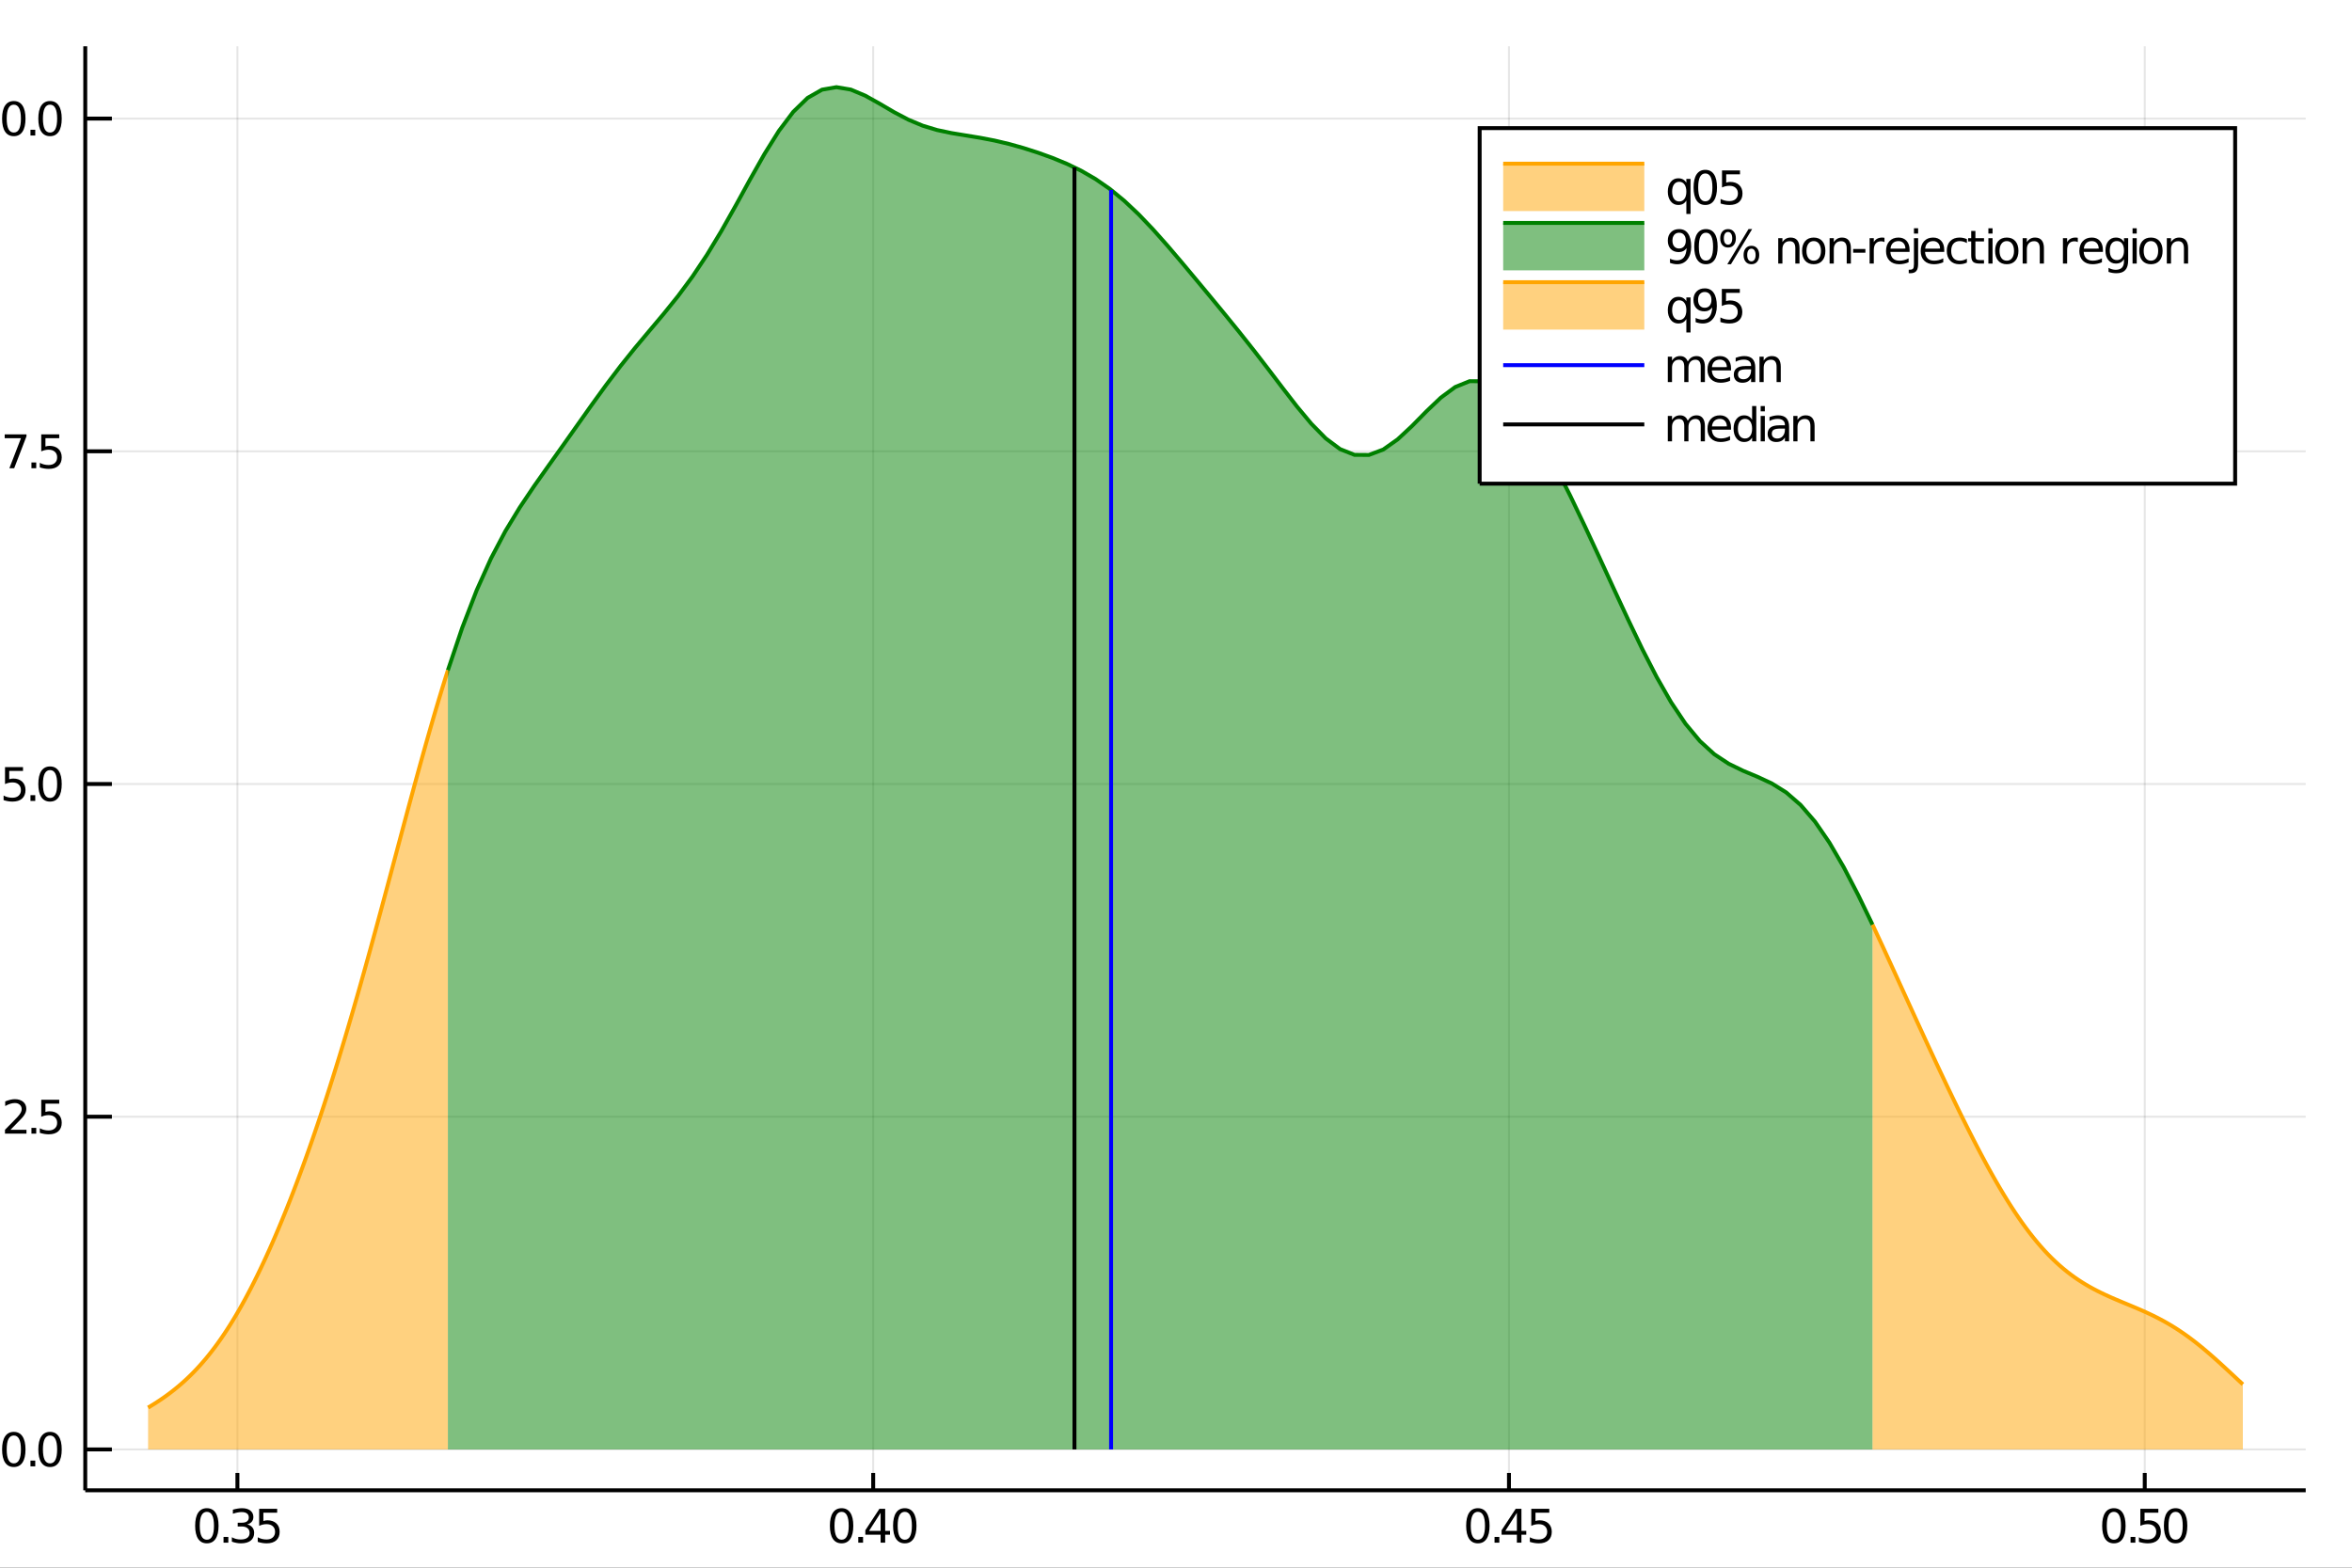 <?xml version="1.0" encoding="utf-8"?>
<svg xmlns="http://www.w3.org/2000/svg" xmlns:xlink="http://www.w3.org/1999/xlink" width="600" height="400" viewBox="0 0 2400 1600">
<rect x="0" y="0" width="2400" height="1600" fill="#333333" stroke="none"/>
<defs>
  <clipPath id="clip080">
    <rect x="0" y="0" width="2400" height="1600"/>
  </clipPath>
</defs>
<path clip-path="url(#clip080)" d="
M0 1600 L2400 1600 L2400 0 L0 0  Z
  " fill="#ffffff" fill-rule="evenodd" fill-opacity="1"/>
<defs>
  <clipPath id="clip081">
    <rect x="480" y="0" width="1681" height="1600"/>
  </clipPath>
</defs>
<path clip-path="url(#clip080)" d="
M86.992 1521.01 L2352.76 1521.01 L2352.76 47.244 L86.992 47.244  Z
  " fill="#ffffff" fill-rule="evenodd" fill-opacity="1"/>
<defs>
  <clipPath id="clip082">
    <rect x="86" y="47" width="2267" height="1475"/>
  </clipPath>
</defs>
<polyline clip-path="url(#clip082)" style="stroke:#000000; stroke-width:2; stroke-opacity:0.1; fill:none" points="
  242.256,1521.01 242.256,47.244 
  "/>
<polyline clip-path="url(#clip082)" style="stroke:#000000; stroke-width:2; stroke-opacity:0.1; fill:none" points="
  891.009,1521.01 891.009,47.244 
  "/>
<polyline clip-path="url(#clip082)" style="stroke:#000000; stroke-width:2; stroke-opacity:0.1; fill:none" points="
  1539.76,1521.01 1539.76,47.244 
  "/>
<polyline clip-path="url(#clip082)" style="stroke:#000000; stroke-width:2; stroke-opacity:0.1; fill:none" points="
  2188.52,1521.01 2188.52,47.244 
  "/>
<polyline clip-path="url(#clip082)" style="stroke:#000000; stroke-width:2; stroke-opacity:0.1; fill:none" points="
  86.992,1479.3 2352.76,1479.3 
  "/>
<polyline clip-path="url(#clip082)" style="stroke:#000000; stroke-width:2; stroke-opacity:0.1; fill:none" points="
  86.992,1139.73 2352.76,1139.73 
  "/>
<polyline clip-path="url(#clip082)" style="stroke:#000000; stroke-width:2; stroke-opacity:0.1; fill:none" points="
  86.992,800.163 2352.76,800.163 
  "/>
<polyline clip-path="url(#clip082)" style="stroke:#000000; stroke-width:2; stroke-opacity:0.1; fill:none" points="
  86.992,460.595 2352.76,460.595 
  "/>
<polyline clip-path="url(#clip082)" style="stroke:#000000; stroke-width:2; stroke-opacity:0.1; fill:none" points="
  86.992,121.028 2352.76,121.028 
  "/>
<polyline clip-path="url(#clip080)" style="stroke:#000000; stroke-width:4; stroke-opacity:1; fill:none" points="
  86.992,1521.01 2352.76,1521.01 
  "/>
<polyline clip-path="url(#clip080)" style="stroke:#000000; stroke-width:4; stroke-opacity:1; fill:none" points="
  86.992,1521.01 86.992,47.244 
  "/>
<polyline clip-path="url(#clip080)" style="stroke:#000000; stroke-width:4; stroke-opacity:1; fill:none" points="
  242.256,1521.01 242.256,1503.32 
  "/>
<polyline clip-path="url(#clip080)" style="stroke:#000000; stroke-width:4; stroke-opacity:1; fill:none" points="
  891.009,1521.01 891.009,1503.32 
  "/>
<polyline clip-path="url(#clip080)" style="stroke:#000000; stroke-width:4; stroke-opacity:1; fill:none" points="
  1539.76,1521.01 1539.76,1503.32 
  "/>
<polyline clip-path="url(#clip080)" style="stroke:#000000; stroke-width:4; stroke-opacity:1; fill:none" points="
  2188.52,1521.01 2188.52,1503.32 
  "/>
<polyline clip-path="url(#clip080)" style="stroke:#000000; stroke-width:4; stroke-opacity:1; fill:none" points="
  86.992,1479.3 114.181,1479.3 
  "/>
<polyline clip-path="url(#clip080)" style="stroke:#000000; stroke-width:4; stroke-opacity:1; fill:none" points="
  86.992,1139.73 114.181,1139.73 
  "/>
<polyline clip-path="url(#clip080)" style="stroke:#000000; stroke-width:4; stroke-opacity:1; fill:none" points="
  86.992,800.163 114.181,800.163 
  "/>
<polyline clip-path="url(#clip080)" style="stroke:#000000; stroke-width:4; stroke-opacity:1; fill:none" points="
  86.992,460.595 114.181,460.595 
  "/>
<polyline clip-path="url(#clip080)" style="stroke:#000000; stroke-width:4; stroke-opacity:1; fill:none" points="
  86.992,121.028 114.181,121.028 
  "/>
<path clip-path="url(#clip080)" d="M 0 0 M211.087 1543 Q207.476 1543 205.647 1546.56 Q203.842 1550.11 203.842 1557.23 Q203.842 1564.34 205.647 1567.91 Q207.476 1571.45 211.087 1571.45 Q214.721 1571.45 216.527 1567.91 Q218.355 1564.34 218.355 1557.23 Q218.355 1550.11 216.527 1546.56 Q214.721 1543 211.087 1543 M211.087 1539.29 Q216.897 1539.29 219.953 1543.9 Q223.031 1548.48 223.031 1557.23 Q223.031 1565.96 219.953 1570.57 Q216.897 1575.15 211.087 1575.15 Q205.277 1575.15 202.198 1570.57 Q199.143 1565.96 199.143 1557.23 Q199.143 1548.48 202.198 1543.9 Q205.277 1539.29 211.087 1539.29 Z" fill="#000000" fill-rule="evenodd" fill-opacity="1" /><path clip-path="url(#clip080)" d="M 0 0 M228.101 1568.6 L232.985 1568.6 L232.985 1574.48 L228.101 1574.48 L228.101 1568.6 Z" fill="#000000" fill-rule="evenodd" fill-opacity="1" /><path clip-path="url(#clip080)" d="M 0 0 M252.221 1555.85 Q255.577 1556.56 257.452 1558.83 Q259.351 1561.1 259.351 1564.43 Q259.351 1569.55 255.832 1572.35 Q252.314 1575.15 245.832 1575.15 Q243.656 1575.15 241.341 1574.71 Q239.05 1574.29 236.596 1573.44 L236.596 1568.92 Q238.54 1570.06 240.855 1570.64 Q243.17 1571.22 245.693 1571.22 Q250.091 1571.22 252.383 1569.48 Q254.698 1567.74 254.698 1564.43 Q254.698 1561.38 252.545 1559.67 Q250.415 1557.93 246.596 1557.93 L242.568 1557.93 L242.568 1554.09 L246.781 1554.09 Q250.23 1554.09 252.059 1552.72 Q253.888 1551.33 253.888 1548.74 Q253.888 1546.08 251.989 1544.67 Q250.114 1543.23 246.596 1543.23 Q244.675 1543.23 242.476 1543.65 Q240.277 1544.06 237.638 1544.94 L237.638 1540.78 Q240.3 1540.04 242.614 1539.67 Q244.952 1539.29 247.013 1539.29 Q252.337 1539.29 255.438 1541.73 Q258.54 1544.13 258.54 1548.25 Q258.54 1551.12 256.897 1553.11 Q255.253 1555.08 252.221 1555.85 Z" fill="#000000" fill-rule="evenodd" fill-opacity="1" /><path clip-path="url(#clip080)" d="M 0 0 M264.466 1539.92 L282.823 1539.92 L282.823 1543.86 L268.749 1543.86 L268.749 1552.33 Q269.767 1551.98 270.786 1551.82 Q271.804 1551.63 272.823 1551.63 Q278.61 1551.63 281.989 1554.8 Q285.369 1557.98 285.369 1563.39 Q285.369 1568.97 281.897 1572.07 Q278.424 1575.15 272.105 1575.15 Q269.929 1575.15 267.661 1574.78 Q265.415 1574.41 263.008 1573.67 L263.008 1568.97 Q265.091 1570.1 267.313 1570.66 Q269.536 1571.22 272.012 1571.22 Q276.017 1571.22 278.355 1569.11 Q280.693 1567 280.693 1563.39 Q280.693 1559.78 278.355 1557.67 Q276.017 1555.57 272.012 1555.57 Q270.137 1555.57 268.263 1555.98 Q266.411 1556.4 264.466 1557.28 L264.466 1539.92 Z" fill="#000000" fill-rule="evenodd" fill-opacity="1" /><path clip-path="url(#clip080)" d="M 0 0 M858.776 1543 Q855.164 1543 853.336 1546.56 Q851.53 1550.11 851.53 1557.23 Q851.53 1564.34 853.336 1567.91 Q855.164 1571.45 858.776 1571.45 Q862.41 1571.45 864.215 1567.91 Q866.044 1564.34 866.044 1557.23 Q866.044 1550.11 864.215 1546.56 Q862.41 1543 858.776 1543 M858.776 1539.29 Q864.586 1539.29 867.641 1543.9 Q870.72 1548.48 870.72 1557.23 Q870.72 1565.96 867.641 1570.57 Q864.586 1575.15 858.776 1575.15 Q852.965 1575.15 849.887 1570.57 Q846.831 1565.96 846.831 1557.23 Q846.831 1548.48 849.887 1543.9 Q852.965 1539.29 858.776 1539.29 Z" fill="#000000" fill-rule="evenodd" fill-opacity="1" /><path clip-path="url(#clip080)" d="M 0 0 M875.789 1568.6 L880.674 1568.6 L880.674 1574.48 L875.789 1574.48 L875.789 1568.6 Z" fill="#000000" fill-rule="evenodd" fill-opacity="1" /><path clip-path="url(#clip080)" d="M 0 0 M898.59 1543.99 L886.785 1562.44 L898.59 1562.44 L898.59 1543.99 M897.363 1539.92 L903.243 1539.92 L903.243 1562.44 L908.173 1562.44 L908.173 1566.33 L903.243 1566.33 L903.243 1574.48 L898.59 1574.48 L898.59 1566.33 L882.988 1566.33 L882.988 1561.82 L897.363 1539.92 Z" fill="#000000" fill-rule="evenodd" fill-opacity="1" /><path clip-path="url(#clip080)" d="M 0 0 M923.243 1543 Q919.632 1543 917.803 1546.56 Q915.997 1550.11 915.997 1557.23 Q915.997 1564.34 917.803 1567.91 Q919.632 1571.45 923.243 1571.45 Q926.877 1571.45 928.683 1567.91 Q930.511 1564.34 930.511 1557.23 Q930.511 1550.11 928.683 1546.56 Q926.877 1543 923.243 1543 M923.243 1539.29 Q929.053 1539.29 932.109 1543.9 Q935.187 1548.48 935.187 1557.23 Q935.187 1565.96 932.109 1570.57 Q929.053 1575.15 923.243 1575.15 Q917.433 1575.15 914.354 1570.57 Q911.298 1565.96 911.298 1557.23 Q911.298 1548.48 914.354 1543.9 Q917.433 1539.29 923.243 1539.29 Z" fill="#000000" fill-rule="evenodd" fill-opacity="1" /><path clip-path="url(#clip080)" d="M 0 0 M1508.03 1543 Q1504.42 1543 1502.59 1546.56 Q1500.78 1550.11 1500.78 1557.23 Q1500.78 1564.34 1502.59 1567.91 Q1504.42 1571.45 1508.03 1571.45 Q1511.66 1571.45 1513.47 1567.91 Q1515.3 1564.34 1515.3 1557.23 Q1515.3 1550.11 1513.47 1546.56 Q1511.66 1543 1508.03 1543 M1508.03 1539.29 Q1513.84 1539.29 1516.89 1543.9 Q1519.97 1548.48 1519.97 1557.23 Q1519.97 1565.96 1516.89 1570.57 Q1513.84 1575.15 1508.03 1575.15 Q1502.22 1575.15 1499.14 1570.57 Q1496.08 1565.96 1496.08 1557.23 Q1496.08 1548.48 1499.14 1543.9 Q1502.22 1539.29 1508.03 1539.29 Z" fill="#000000" fill-rule="evenodd" fill-opacity="1" /><path clip-path="url(#clip080)" d="M 0 0 M1525.04 1568.6 L1529.92 1568.6 L1529.92 1574.48 L1525.04 1574.48 L1525.04 1568.6 Z" fill="#000000" fill-rule="evenodd" fill-opacity="1" /><path clip-path="url(#clip080)" d="M 0 0 M1547.84 1543.99 L1536.04 1562.44 L1547.84 1562.44 L1547.84 1543.99 M1546.61 1539.92 L1552.49 1539.92 L1552.49 1562.44 L1557.42 1562.44 L1557.42 1566.33 L1552.49 1566.33 L1552.49 1574.48 L1547.84 1574.48 L1547.84 1566.33 L1532.24 1566.33 L1532.24 1561.82 L1546.61 1539.92 Z" fill="#000000" fill-rule="evenodd" fill-opacity="1" /><path clip-path="url(#clip080)" d="M 0 0 M1562.54 1539.92 L1580.9 1539.92 L1580.9 1543.86 L1566.82 1543.86 L1566.82 1552.33 Q1567.84 1551.98 1568.86 1551.82 Q1569.88 1551.63 1570.9 1551.63 Q1576.68 1551.63 1580.06 1554.8 Q1583.44 1557.98 1583.44 1563.39 Q1583.44 1568.97 1579.97 1572.07 Q1576.5 1575.15 1570.18 1575.15 Q1568 1575.15 1565.73 1574.78 Q1563.49 1574.41 1561.08 1573.67 L1561.08 1568.97 Q1563.17 1570.1 1565.39 1570.66 Q1567.61 1571.22 1570.09 1571.22 Q1574.09 1571.22 1576.43 1569.11 Q1578.77 1567 1578.77 1563.39 Q1578.77 1559.78 1576.43 1557.67 Q1574.09 1555.57 1570.09 1555.57 Q1568.21 1555.57 1566.34 1555.98 Q1564.48 1556.4 1562.54 1557.28 L1562.54 1539.92 Z" fill="#000000" fill-rule="evenodd" fill-opacity="1" /><path clip-path="url(#clip080)" d="M 0 0 M2157.02 1543 Q2153.41 1543 2151.58 1546.56 Q2149.78 1550.11 2149.78 1557.23 Q2149.78 1564.34 2151.58 1567.91 Q2153.41 1571.45 2157.02 1571.45 Q2160.66 1571.45 2162.46 1567.91 Q2164.29 1564.34 2164.29 1557.23 Q2164.29 1550.11 2162.46 1546.56 Q2160.66 1543 2157.02 1543 M2157.02 1539.29 Q2162.83 1539.29 2165.89 1543.9 Q2168.97 1548.48 2168.97 1557.23 Q2168.97 1565.96 2165.89 1570.57 Q2162.83 1575.15 2157.02 1575.15 Q2151.21 1575.15 2148.13 1570.57 Q2145.08 1565.96 2145.08 1557.23 Q2145.08 1548.48 2148.13 1543.9 Q2151.21 1539.29 2157.02 1539.29 Z" fill="#000000" fill-rule="evenodd" fill-opacity="1" /><path clip-path="url(#clip080)" d="M 0 0 M2174.04 1568.6 L2178.92 1568.6 L2178.92 1574.48 L2174.04 1574.48 L2174.04 1568.6 Z" fill="#000000" fill-rule="evenodd" fill-opacity="1" /><path clip-path="url(#clip080)" d="M 0 0 M2184.04 1539.92 L2202.39 1539.92 L2202.39 1543.86 L2188.32 1543.86 L2188.32 1552.33 Q2189.34 1551.98 2190.36 1551.82 Q2191.37 1551.63 2192.39 1551.63 Q2198.18 1551.63 2201.56 1554.8 Q2204.94 1557.98 2204.94 1563.39 Q2204.94 1568.97 2201.47 1572.07 Q2198 1575.15 2191.68 1575.15 Q2189.5 1575.15 2187.23 1574.78 Q2184.99 1574.41 2182.58 1573.67 L2182.58 1568.97 Q2184.66 1570.1 2186.88 1570.66 Q2189.11 1571.22 2191.58 1571.22 Q2195.59 1571.22 2197.93 1569.11 Q2200.26 1567 2200.26 1563.39 Q2200.26 1559.78 2197.93 1557.67 Q2195.59 1555.57 2191.58 1555.57 Q2189.71 1555.57 2187.83 1555.98 Q2185.98 1556.4 2184.04 1557.28 L2184.04 1539.92 Z" fill="#000000" fill-rule="evenodd" fill-opacity="1" /><path clip-path="url(#clip080)" d="M 0 0 M2220.01 1543 Q2216.4 1543 2214.57 1546.56 Q2212.76 1550.11 2212.76 1557.23 Q2212.76 1564.34 2214.57 1567.91 Q2216.4 1571.45 2220.01 1571.45 Q2223.64 1571.45 2225.45 1567.91 Q2227.28 1564.34 2227.28 1557.23 Q2227.28 1550.11 2225.45 1546.56 Q2223.64 1543 2220.01 1543 M2220.01 1539.29 Q2225.82 1539.29 2228.87 1543.9 Q2231.95 1548.48 2231.95 1557.23 Q2231.95 1565.96 2228.87 1570.57 Q2225.82 1575.15 2220.01 1575.15 Q2214.2 1575.15 2211.12 1570.57 Q2208.06 1565.96 2208.06 1557.23 Q2208.06 1548.48 2211.12 1543.9 Q2214.2 1539.29 2220.01 1539.29 Z" fill="#000000" fill-rule="evenodd" fill-opacity="1" /><path clip-path="url(#clip080)" d="M 0 0 M14.08 1465.1 Q10.469 1465.1 8.641 1468.66 Q6.835 1472.2 6.835 1479.33 Q6.835 1486.44 8.641 1490 Q10.469 1493.55 14.08 1493.55 Q17.715 1493.55 19.52 1490 Q21.349 1486.44 21.349 1479.33 Q21.349 1472.2 19.52 1468.66 Q17.715 1465.1 14.08 1465.1 M14.08 1461.39 Q19.89 1461.39 22.946 1466 Q26.025 1470.58 26.025 1479.33 Q26.025 1488.06 22.946 1492.67 Q19.89 1497.25 14.08 1497.25 Q8.27 1497.25 5.192 1492.67 Q2.136 1488.06 2.136 1479.33 Q2.136 1470.58 5.192 1466 Q8.27 1461.39 14.08 1461.39 Z" fill="#000000" fill-rule="evenodd" fill-opacity="1" /><path clip-path="url(#clip080)" d="M 0 0 M31.094 1490.7 L35.978 1490.7 L35.978 1496.58 L31.094 1496.58 L31.094 1490.7 Z" fill="#000000" fill-rule="evenodd" fill-opacity="1" /><path clip-path="url(#clip080)" d="M 0 0 M51.048 1465.1 Q47.437 1465.1 45.608 1468.66 Q43.802 1472.2 43.802 1479.33 Q43.802 1486.44 45.608 1490 Q47.437 1493.55 51.048 1493.55 Q54.682 1493.55 56.487 1490 Q58.316 1486.44 58.316 1479.33 Q58.316 1472.2 56.487 1468.66 Q54.682 1465.1 51.048 1465.1 M51.048 1461.39 Q56.858 1461.39 59.913 1466 Q62.992 1470.58 62.992 1479.33 Q62.992 1488.06 59.913 1492.67 Q56.858 1497.25 51.048 1497.25 Q45.238 1497.25 42.159 1492.67 Q39.103 1488.06 39.103 1479.33 Q39.103 1470.58 42.159 1466 Q45.238 1461.39 51.048 1461.39 Z" fill="#000000" fill-rule="evenodd" fill-opacity="1" /><path clip-path="url(#clip080)" d="M 0 0 M10.701 1153.07 L27.02 1153.07 L27.02 1157.01 L5.076 1157.01 L5.076 1153.07 Q7.738 1150.32 12.321 1145.69 Q16.928 1141.04 18.108 1139.7 Q20.354 1137.17 21.233 1135.44 Q22.136 1133.68 22.136 1131.99 Q22.136 1129.23 20.191 1127.5 Q18.27 1125.76 15.168 1125.76 Q12.969 1125.76 10.516 1126.52 Q8.085 1127.29 5.307 1128.84 L5.307 1124.12 Q8.131 1122.98 10.585 1122.4 Q13.039 1121.83 15.076 1121.83 Q20.446 1121.83 23.64 1124.51 Q26.835 1127.2 26.835 1131.69 Q26.835 1133.82 26.025 1135.74 Q25.238 1137.64 23.131 1140.23 Q22.552 1140.9 19.451 1144.12 Q16.349 1147.31 10.701 1153.07 Z" fill="#000000" fill-rule="evenodd" fill-opacity="1" /><path clip-path="url(#clip080)" d="M 0 0 M32.09 1151.13 L36.974 1151.13 L36.974 1157.01 L32.09 1157.01 L32.09 1151.13 Z" fill="#000000" fill-rule="evenodd" fill-opacity="1" /><path clip-path="url(#clip080)" d="M 0 0 M42.09 1122.45 L60.446 1122.45 L60.446 1126.39 L46.372 1126.39 L46.372 1134.86 Q47.39 1134.51 48.409 1134.35 Q49.427 1134.16 50.446 1134.16 Q56.233 1134.16 59.612 1137.33 Q62.992 1140.51 62.992 1145.92 Q62.992 1151.5 59.52 1154.6 Q56.048 1157.68 49.728 1157.68 Q47.552 1157.68 45.284 1157.31 Q43.038 1156.94 40.631 1156.2 L40.631 1151.5 Q42.715 1152.64 44.937 1153.19 Q47.159 1153.75 49.636 1153.75 Q53.64 1153.75 55.978 1151.64 Q58.316 1149.53 58.316 1145.92 Q58.316 1142.31 55.978 1140.2 Q53.64 1138.1 49.636 1138.1 Q47.761 1138.1 45.886 1138.51 Q44.034 1138.93 42.09 1139.81 L42.09 1122.45 Z" fill="#000000" fill-rule="evenodd" fill-opacity="1" /><path clip-path="url(#clip080)" d="M 0 0 M5.122 782.883 L23.478 782.883 L23.478 786.818 L9.404 786.818 L9.404 795.29 Q10.423 794.943 11.441 794.781 Q12.46 794.596 13.479 794.596 Q19.265 794.596 22.645 797.767 Q26.025 800.938 26.025 806.355 Q26.025 811.933 22.552 815.035 Q19.08 818.114 12.761 818.114 Q10.585 818.114 8.316 817.744 Q6.071 817.373 3.664 816.632 L3.664 811.933 Q5.747 813.068 7.969 813.623 Q10.191 814.179 12.668 814.179 Q16.673 814.179 19.011 812.072 Q21.349 809.966 21.349 806.355 Q21.349 802.744 19.011 800.637 Q16.673 798.531 12.668 798.531 Q10.793 798.531 8.918 798.947 Q7.066 799.364 5.122 800.244 L5.122 782.883 Z" fill="#000000" fill-rule="evenodd" fill-opacity="1" /><path clip-path="url(#clip080)" d="M 0 0 M31.094 811.563 L35.978 811.563 L35.978 817.443 L31.094 817.443 L31.094 811.563 Z" fill="#000000" fill-rule="evenodd" fill-opacity="1" /><path clip-path="url(#clip080)" d="M 0 0 M51.048 785.961 Q47.437 785.961 45.608 789.526 Q43.802 793.068 43.802 800.197 Q43.802 807.304 45.608 810.869 Q47.437 814.41 51.048 814.41 Q54.682 814.41 56.487 810.869 Q58.316 807.304 58.316 800.197 Q58.316 793.068 56.487 789.526 Q54.682 785.961 51.048 785.961 M51.048 782.258 Q56.858 782.258 59.913 786.864 Q62.992 791.447 62.992 800.197 Q62.992 808.924 59.913 813.531 Q56.858 818.114 51.048 818.114 Q45.238 818.114 42.159 813.531 Q39.103 808.924 39.103 800.197 Q39.103 791.447 42.159 786.864 Q45.238 782.258 51.048 782.258 Z" fill="#000000" fill-rule="evenodd" fill-opacity="1" /><path clip-path="url(#clip080)" d="M 0 0 M4.798 443.315 L27.02 443.315 L27.02 445.306 L14.474 477.875 L9.59 477.875 L21.395 447.25 L4.798 447.25 L4.798 443.315 Z" fill="#000000" fill-rule="evenodd" fill-opacity="1" /><path clip-path="url(#clip080)" d="M 0 0 M32.09 471.996 L36.974 471.996 L36.974 477.875 L32.09 477.875 L32.09 471.996 Z" fill="#000000" fill-rule="evenodd" fill-opacity="1" /><path clip-path="url(#clip080)" d="M 0 0 M42.09 443.315 L60.446 443.315 L60.446 447.25 L46.372 447.25 L46.372 455.723 Q47.39 455.375 48.409 455.213 Q49.427 455.028 50.446 455.028 Q56.233 455.028 59.612 458.199 Q62.992 461.371 62.992 466.787 Q62.992 472.366 59.52 475.468 Q56.048 478.546 49.728 478.546 Q47.552 478.546 45.284 478.176 Q43.038 477.806 40.631 477.065 L40.631 472.366 Q42.715 473.5 44.937 474.056 Q47.159 474.611 49.636 474.611 Q53.64 474.611 55.978 472.505 Q58.316 470.398 58.316 466.787 Q58.316 463.176 55.978 461.07 Q53.64 458.963 49.636 458.963 Q47.761 458.963 45.886 459.38 Q44.034 459.797 42.09 460.676 L42.09 443.315 Z" fill="#000000" fill-rule="evenodd" fill-opacity="1" /><path clip-path="url(#clip080)" d="M 0 0 M-20.896 134.373 L-13.258 134.373 L-13.258 108.007 L-21.568 109.674 L-21.568 105.414 L-13.304 103.748 L-8.628 103.748 L-8.628 134.373 L-0.989 134.373 L-0.989 138.308 L-20.896 138.308 L-20.896 134.373 Z" fill="#000000" fill-rule="evenodd" fill-opacity="1" /><path clip-path="url(#clip080)" d="M 0 0 M14.08 106.826 Q10.469 106.826 8.641 110.391 Q6.835 113.933 6.835 121.062 Q6.835 128.169 8.641 131.734 Q10.469 135.275 14.08 135.275 Q17.715 135.275 19.52 131.734 Q21.349 128.169 21.349 121.062 Q21.349 113.933 19.52 110.391 Q17.715 106.826 14.08 106.826 M14.08 103.123 Q19.89 103.123 22.946 107.729 Q26.025 112.312 26.025 121.062 Q26.025 129.789 22.946 134.396 Q19.89 138.979 14.08 138.979 Q8.27 138.979 5.192 134.396 Q2.136 129.789 2.136 121.062 Q2.136 112.312 5.192 107.729 Q8.27 103.123 14.08 103.123 Z" fill="#000000" fill-rule="evenodd" fill-opacity="1" /><path clip-path="url(#clip080)" d="M 0 0 M31.094 132.428 L35.978 132.428 L35.978 138.308 L31.094 138.308 L31.094 132.428 Z" fill="#000000" fill-rule="evenodd" fill-opacity="1" /><path clip-path="url(#clip080)" d="M 0 0 M51.048 106.826 Q47.437 106.826 45.608 110.391 Q43.802 113.933 43.802 121.062 Q43.802 128.169 45.608 131.734 Q47.437 135.275 51.048 135.275 Q54.682 135.275 56.487 131.734 Q58.316 128.169 58.316 121.062 Q58.316 113.933 56.487 110.391 Q54.682 106.826 51.048 106.826 M51.048 103.123 Q56.858 103.123 59.913 107.729 Q62.992 112.312 62.992 121.062 Q62.992 129.789 59.913 134.396 Q56.858 138.979 51.048 138.979 Q45.238 138.979 42.159 134.396 Q39.103 129.789 39.103 121.062 Q39.103 112.312 42.159 107.729 Q45.238 103.123 51.048 103.123 Z" fill="#000000" fill-rule="evenodd" fill-opacity="1" /><path clip-path="url(#clip082)" d="
M151.118 1436.6 L154.208 1434.75 L157.298 1432.84 L160.388 1430.87 L163.478 1428.83 L166.568 1426.72 L169.658 1424.53 L172.748 1422.26 L175.838 1419.9 L178.928 1417.45 
  L182.018 1414.91 L185.108 1412.26 L188.199 1409.51 L191.289 1406.65 L194.379 1403.68 L197.469 1400.58 L200.559 1397.36 L203.649 1394 L206.739 1390.52 L209.829 1386.9 
  L212.919 1383.13 L216.009 1379.22 L219.099 1375.17 L222.189 1370.96 L225.28 1366.6 L228.37 1362.09 L231.46 1357.42 L234.55 1352.6 L237.64 1347.62 L240.73 1342.48 
  L243.82 1337.18 L246.91 1331.73 L250 1326.12 L253.09 1320.35 L256.18 1314.43 L259.27 1308.35 L262.361 1302.12 L265.451 1295.74 L268.541 1289.21 L271.631 1282.53 
  L274.721 1275.71 L277.811 1268.74 L280.901 1261.62 L283.991 1254.36 L287.081 1246.96 L290.171 1239.42 L293.261 1231.73 L296.351 1223.91 L299.442 1215.94 L302.532 1207.84 
  L305.622 1199.6 L308.712 1191.22 L311.802 1182.7 L314.892 1174.04 L317.982 1165.24 L321.072 1156.31 L324.162 1147.24 L327.252 1138.03 L330.342 1128.68 L333.432 1119.2 
  L336.523 1109.58 L339.613 1099.82 L342.703 1089.94 L345.793 1079.92 L348.883 1069.77 L351.973 1059.49 L355.063 1049.1 L358.153 1038.57 L361.243 1027.94 L364.333 1017.19 
  L367.423 1006.33 L370.513 995.367 L373.604 984.308 L376.694 973.159 L379.784 961.927 L382.874 950.618 L385.964 939.241 L389.054 927.805 L392.144 916.319 L395.234 904.792 
  L398.324 893.235 L401.414 881.658 L404.504 870.073 L407.594 858.491 L410.685 846.924 L413.775 835.385 L416.865 823.886 L419.955 812.441 L423.045 801.062 L426.135 789.763 
  L429.225 778.558 L432.315 767.459 L435.405 756.48 L438.495 745.635 L441.585 734.935 L444.675 724.394 L447.766 714.023 L450.856 703.834 L453.946 693.839 L457.036 684.046 
  L457.036 1479.3 L453.946 1479.3 L450.856 1479.3 L447.766 1479.3 L444.675 1479.3 L441.585 1479.3 L438.495 1479.3 L435.405 1479.3 L432.315 1479.3 L429.225 1479.3 
  L426.135 1479.3 L423.045 1479.3 L419.955 1479.3 L416.865 1479.3 L413.775 1479.3 L410.685 1479.3 L407.594 1479.3 L404.504 1479.3 L401.414 1479.3 L398.324 1479.3 
  L395.234 1479.3 L392.144 1479.3 L389.054 1479.3 L385.964 1479.3 L382.874 1479.3 L379.784 1479.3 L376.694 1479.3 L373.604 1479.3 L370.513 1479.3 L367.423 1479.3 
  L364.333 1479.3 L361.243 1479.3 L358.153 1479.3 L355.063 1479.3 L351.973 1479.3 L348.883 1479.3 L345.793 1479.3 L342.703 1479.3 L339.613 1479.3 L336.523 1479.3 
  L333.432 1479.3 L330.342 1479.3 L327.252 1479.3 L324.162 1479.3 L321.072 1479.3 L317.982 1479.3 L314.892 1479.3 L311.802 1479.3 L308.712 1479.3 L305.622 1479.3 
  L302.532 1479.3 L299.442 1479.3 L296.351 1479.3 L293.261 1479.3 L290.171 1479.3 L287.081 1479.3 L283.991 1479.3 L280.901 1479.3 L277.811 1479.3 L274.721 1479.3 
  L271.631 1479.3 L268.541 1479.3 L265.451 1479.3 L262.361 1479.3 L259.27 1479.3 L256.18 1479.3 L253.09 1479.3 L250 1479.3 L246.91 1479.3 L243.82 1479.3 
  L240.73 1479.3 L237.64 1479.3 L234.55 1479.3 L231.46 1479.3 L228.37 1479.3 L225.28 1479.3 L222.189 1479.3 L219.099 1479.3 L216.009 1479.3 L212.919 1479.3 
  L209.829 1479.3 L206.739 1479.3 L203.649 1479.3 L200.559 1479.3 L197.469 1479.3 L194.379 1479.3 L191.289 1479.3 L188.199 1479.3 L185.108 1479.3 L182.018 1479.3 
  L178.928 1479.3 L175.838 1479.3 L172.748 1479.3 L169.658 1479.3 L166.568 1479.3 L163.478 1479.3 L160.388 1479.3 L157.298 1479.3 L154.208 1479.3 L151.118 1479.3 
   Z
  " fill="#ffa500" fill-rule="evenodd" fill-opacity="0.5"/>
<polyline clip-path="url(#clip082)" style="stroke:#ffa500; stroke-width:4; stroke-opacity:1; fill:none" points="
  151.118,1436.6 154.208,1434.75 157.298,1432.84 160.388,1430.87 163.478,1428.83 166.568,1426.72 169.658,1424.53 172.748,1422.26 175.838,1419.9 178.928,1417.45 
  182.018,1414.91 185.108,1412.26 188.199,1409.51 191.289,1406.65 194.379,1403.68 197.469,1400.58 200.559,1397.36 203.649,1394 206.739,1390.52 209.829,1386.9 
  212.919,1383.13 216.009,1379.22 219.099,1375.17 222.189,1370.96 225.28,1366.6 228.37,1362.09 231.46,1357.42 234.55,1352.6 237.64,1347.62 240.73,1342.48 
  243.82,1337.18 246.91,1331.73 250,1326.12 253.09,1320.35 256.18,1314.43 259.27,1308.35 262.361,1302.12 265.451,1295.74 268.541,1289.21 271.631,1282.53 
  274.721,1275.71 277.811,1268.74 280.901,1261.62 283.991,1254.36 287.081,1246.96 290.171,1239.42 293.261,1231.73 296.351,1223.91 299.442,1215.94 302.532,1207.84 
  305.622,1199.6 308.712,1191.22 311.802,1182.7 314.892,1174.04 317.982,1165.24 321.072,1156.31 324.162,1147.24 327.252,1138.03 330.342,1128.68 333.432,1119.2 
  336.523,1109.58 339.613,1099.82 342.703,1089.94 345.793,1079.92 348.883,1069.77 351.973,1059.49 355.063,1049.1 358.153,1038.57 361.243,1027.94 364.333,1017.19 
  367.423,1006.33 370.513,995.367 373.604,984.308 376.694,973.159 379.784,961.927 382.874,950.618 385.964,939.241 389.054,927.805 392.144,916.319 395.234,904.792 
  398.324,893.235 401.414,881.658 404.504,870.073 407.594,858.491 410.685,846.924 413.775,835.385 416.865,823.886 419.955,812.441 423.045,801.062 426.135,789.763 
  429.225,778.558 432.315,767.459 435.405,756.48 438.495,745.635 441.585,734.935 444.675,724.394 447.766,714.023 450.856,703.834 453.946,693.839 457.036,684.046 
  
  "/>
<path clip-path="url(#clip082)" d="
M457.036 684.046 L471.72 640.538 L486.404 602.441 L501.088 569.785 L515.772 541.952 L530.457 517.804 L545.141 495.97 L559.825 475.182 L574.509 454.575 L589.193 433.824 
  L603.877 413.1 L618.561 392.848 L633.246 373.496 L647.93 355.192 L662.614 337.661 L677.298 320.238 L691.982 302.035 L706.666 282.199 L721.351 260.169 L736.035 235.876 
  L750.719 209.832 L765.403 183.096 L780.087 157.143 L794.771 133.631 L809.455 114.137 L824.14 99.882 L838.824 91.51 L853.508 88.954 L868.192 91.435 L882.876 97.604 
  L897.56 105.808 L912.244 114.421 L926.929 122.16 L941.613 128.301 L956.297 132.731 L970.981 135.833 L985.665 138.256 L1000.35 140.654 L1015.03 143.488 L1029.72 146.964 
  L1044.4 151.085 L1059.09 155.788 L1073.77 161.08 L1088.45 167.118 L1103.14 174.199 L1117.82 182.679 L1132.51 192.864 L1147.19 204.905 L1161.88 218.749 L1176.56 234.135 
  L1191.24 250.663 L1205.93 267.892 L1220.61 285.452 L1235.3 303.136 L1249.98 320.937 L1264.66 339.003 L1279.35 357.521 L1294.03 376.554 L1308.72 395.87 L1323.4 414.847 
  L1338.08 432.461 L1352.77 447.418 L1367.45 458.372 L1382.14 464.212 L1396.82 464.323 L1411.51 458.781 L1426.19 448.419 L1440.87 434.76 L1455.56 419.823 L1470.24 405.851 
  L1484.93 394.997 L1499.61 389.036 L1514.29 389.144 L1528.98 395.795 L1543.66 408.786 L1558.35 427.383 L1573.03 450.544 L1587.72 477.15 L1602.4 506.188 L1617.08 536.827 
  L1631.77 568.403 L1646.45 600.32 L1661.14 631.937 L1675.82 662.482 L1690.5 691.057 L1705.19 716.719 L1719.87 738.648 L1734.56 756.335 L1749.24 769.759 L1763.93 779.481 
  L1778.61 786.631 L1793.29 792.761 L1807.98 799.605 L1822.66 808.785 L1837.35 821.547 L1852.03 838.572 L1866.71 859.93 L1881.4 885.158 L1896.08 913.438 L1910.77 943.819 
  L1910.77 1479.3 L1896.08 1479.3 L1881.4 1479.3 L1866.71 1479.3 L1852.03 1479.3 L1837.35 1479.3 L1822.66 1479.3 L1807.98 1479.3 L1793.29 1479.3 L1778.61 1479.3 
  L1763.93 1479.3 L1749.24 1479.3 L1734.56 1479.3 L1719.87 1479.3 L1705.19 1479.3 L1690.5 1479.3 L1675.82 1479.3 L1661.14 1479.3 L1646.45 1479.3 L1631.77 1479.3 
  L1617.08 1479.3 L1602.4 1479.3 L1587.72 1479.3 L1573.03 1479.3 L1558.35 1479.3 L1543.66 1479.3 L1528.98 1479.3 L1514.29 1479.3 L1499.61 1479.3 L1484.93 1479.3 
  L1470.24 1479.3 L1455.56 1479.3 L1440.87 1479.3 L1426.19 1479.3 L1411.51 1479.3 L1396.82 1479.3 L1382.14 1479.3 L1367.45 1479.3 L1352.77 1479.3 L1338.08 1479.3 
  L1323.4 1479.3 L1308.72 1479.3 L1294.03 1479.3 L1279.35 1479.3 L1264.66 1479.3 L1249.98 1479.3 L1235.3 1479.3 L1220.61 1479.3 L1205.93 1479.3 L1191.24 1479.3 
  L1176.56 1479.3 L1161.88 1479.3 L1147.19 1479.3 L1132.51 1479.3 L1117.82 1479.3 L1103.14 1479.3 L1088.45 1479.3 L1073.77 1479.3 L1059.09 1479.3 L1044.4 1479.3 
  L1029.72 1479.3 L1015.03 1479.3 L1000.35 1479.3 L985.665 1479.3 L970.981 1479.3 L956.297 1479.3 L941.613 1479.3 L926.929 1479.3 L912.244 1479.3 L897.56 1479.3 
  L882.876 1479.3 L868.192 1479.3 L853.508 1479.3 L838.824 1479.3 L824.14 1479.3 L809.455 1479.3 L794.771 1479.3 L780.087 1479.3 L765.403 1479.3 L750.719 1479.3 
  L736.035 1479.3 L721.351 1479.3 L706.666 1479.3 L691.982 1479.3 L677.298 1479.3 L662.614 1479.3 L647.93 1479.3 L633.246 1479.3 L618.561 1479.3 L603.877 1479.3 
  L589.193 1479.3 L574.509 1479.3 L559.825 1479.3 L545.141 1479.3 L530.457 1479.3 L515.772 1479.3 L501.088 1479.3 L486.404 1479.3 L471.72 1479.3 L457.036 1479.3 
   Z
  " fill="#008000" fill-rule="evenodd" fill-opacity="0.5"/>
<polyline clip-path="url(#clip082)" style="stroke:#008000; stroke-width:4; stroke-opacity:1; fill:none" points="
  457.036,684.046 471.72,640.538 486.404,602.441 501.088,569.785 515.772,541.952 530.457,517.804 545.141,495.97 559.825,475.182 574.509,454.575 589.193,433.824 
  603.877,413.1 618.561,392.848 633.246,373.496 647.93,355.192 662.614,337.661 677.298,320.238 691.982,302.035 706.666,282.199 721.351,260.169 736.035,235.876 
  750.719,209.832 765.403,183.096 780.087,157.143 794.771,133.631 809.455,114.137 824.14,99.882 838.824,91.51 853.508,88.954 868.192,91.435 882.876,97.604 
  897.56,105.808 912.244,114.421 926.929,122.16 941.613,128.301 956.297,132.731 970.981,135.833 985.665,138.256 1000.35,140.654 1015.03,143.488 1029.72,146.964 
  1044.4,151.085 1059.09,155.788 1073.77,161.08 1088.45,167.118 1103.14,174.199 1117.82,182.679 1132.51,192.864 1147.19,204.905 1161.88,218.749 1176.56,234.135 
  1191.24,250.663 1205.93,267.892 1220.61,285.452 1235.3,303.136 1249.98,320.937 1264.66,339.003 1279.35,357.521 1294.03,376.554 1308.72,395.87 1323.4,414.847 
  1338.08,432.461 1352.77,447.418 1367.45,458.372 1382.14,464.212 1396.82,464.323 1411.51,458.781 1426.19,448.419 1440.87,434.76 1455.56,419.823 1470.24,405.851 
  1484.93,394.997 1499.61,389.036 1514.29,389.144 1528.98,395.795 1543.66,408.786 1558.35,427.383 1573.03,450.544 1587.72,477.15 1602.4,506.188 1617.08,536.827 
  1631.77,568.403 1646.45,600.32 1661.14,631.937 1675.82,662.482 1690.5,691.057 1705.19,716.719 1719.87,738.648 1734.56,756.335 1749.24,769.759 1763.93,779.481 
  1778.61,786.631 1793.29,792.761 1807.98,799.605 1822.66,808.785 1837.35,821.547 1852.03,838.572 1866.71,859.93 1881.4,885.158 1896.08,913.438 1910.77,943.819 
  
  "/>
<path clip-path="url(#clip082)" d="
M1910.77 943.819 L1914.58 951.947 L1918.4 960.142 L1922.22 968.391 L1926.03 976.683 L1929.85 985.006 L1933.67 993.353 L1937.48 1001.71 L1941.3 1010.08 L1945.12 1018.44 
  L1948.93 1026.8 L1952.75 1035.15 L1956.57 1043.48 L1960.39 1051.79 L1964.2 1060.07 L1968.02 1068.33 L1971.84 1076.55 L1975.65 1084.73 L1979.47 1092.87 L1983.29 1100.96 
  L1987.1 1109.01 L1990.92 1116.99 L1994.74 1124.92 L1998.55 1132.77 L2002.37 1140.55 L2006.19 1148.24 L2010 1155.84 L2013.82 1163.34 L2017.64 1170.74 L2021.45 1178.02 
  L2025.27 1185.17 L2029.09 1192.19 L2032.9 1199.06 L2036.72 1205.78 L2040.54 1212.35 L2044.35 1218.74 L2048.17 1224.96 L2051.99 1231 L2055.81 1236.86 L2059.62 1242.52 
  L2063.44 1247.98 L2067.26 1253.24 L2071.07 1258.31 L2074.89 1263.16 L2078.71 1267.81 L2082.52 1272.26 L2086.34 1276.51 L2090.16 1280.55 L2093.97 1284.4 L2097.79 1288.05 
  L2101.61 1291.51 L2105.42 1294.79 L2109.24 1297.9 L2113.06 1300.83 L2116.87 1303.6 L2120.69 1306.22 L2124.51 1308.7 L2128.32 1311.04 L2132.14 1313.25 L2135.96 1315.36 
  L2139.78 1317.35 L2143.59 1319.26 L2147.41 1321.08 L2151.23 1322.84 L2155.04 1324.54 L2158.86 1326.19 L2162.68 1327.8 L2166.49 1329.4 L2170.31 1330.98 L2174.13 1332.57 
  L2177.94 1334.17 L2181.76 1335.79 L2185.58 1337.45 L2189.39 1339.16 L2193.21 1340.92 L2197.03 1342.75 L2200.84 1344.65 L2204.66 1346.63 L2208.48 1348.7 L2212.29 1350.87 
  L2216.11 1353.13 L2219.93 1355.5 L2223.74 1357.98 L2227.56 1360.56 L2231.38 1363.25 L2235.2 1366.04 L2239.01 1368.94 L2242.83 1371.94 L2246.65 1375.03 L2250.46 1378.21 
  L2254.28 1381.48 L2258.1 1384.81 L2261.91 1388.21 L2265.73 1391.66 L2269.55 1395.16 L2273.36 1398.69 L2277.18 1402.23 L2281 1405.78 L2284.81 1409.33 L2288.63 1412.86 
  L2288.63 1479.3 L2284.81 1479.3 L2281 1479.3 L2277.18 1479.3 L2273.36 1479.3 L2269.55 1479.3 L2265.73 1479.3 L2261.91 1479.3 L2258.1 1479.3 L2254.28 1479.3 
  L2250.46 1479.3 L2246.65 1479.3 L2242.83 1479.3 L2239.01 1479.3 L2235.2 1479.3 L2231.38 1479.3 L2227.56 1479.3 L2223.74 1479.3 L2219.93 1479.3 L2216.11 1479.3 
  L2212.29 1479.3 L2208.48 1479.3 L2204.66 1479.3 L2200.84 1479.3 L2197.03 1479.3 L2193.21 1479.3 L2189.39 1479.3 L2185.58 1479.3 L2181.76 1479.3 L2177.94 1479.3 
  L2174.13 1479.3 L2170.31 1479.3 L2166.49 1479.3 L2162.68 1479.3 L2158.86 1479.3 L2155.04 1479.3 L2151.23 1479.3 L2147.41 1479.3 L2143.59 1479.3 L2139.78 1479.3 
  L2135.96 1479.3 L2132.14 1479.3 L2128.32 1479.3 L2124.51 1479.3 L2120.69 1479.3 L2116.87 1479.3 L2113.06 1479.3 L2109.24 1479.3 L2105.42 1479.3 L2101.61 1479.3 
  L2097.79 1479.3 L2093.97 1479.3 L2090.16 1479.3 L2086.34 1479.3 L2082.52 1479.3 L2078.71 1479.3 L2074.89 1479.3 L2071.07 1479.3 L2067.26 1479.3 L2063.44 1479.3 
  L2059.62 1479.3 L2055.81 1479.3 L2051.99 1479.3 L2048.17 1479.3 L2044.35 1479.3 L2040.54 1479.3 L2036.72 1479.3 L2032.9 1479.3 L2029.09 1479.3 L2025.27 1479.3 
  L2021.45 1479.3 L2017.64 1479.3 L2013.82 1479.3 L2010 1479.3 L2006.19 1479.3 L2002.37 1479.3 L1998.55 1479.3 L1994.74 1479.3 L1990.92 1479.3 L1987.1 1479.3 
  L1983.29 1479.3 L1979.47 1479.3 L1975.65 1479.3 L1971.84 1479.3 L1968.02 1479.3 L1964.2 1479.3 L1960.39 1479.3 L1956.57 1479.3 L1952.75 1479.3 L1948.93 1479.3 
  L1945.12 1479.3 L1941.3 1479.3 L1937.48 1479.3 L1933.67 1479.3 L1929.85 1479.3 L1926.03 1479.3 L1922.22 1479.3 L1918.4 1479.3 L1914.58 1479.3 L1910.77 1479.3 
   Z
  " fill="#ffa500" fill-rule="evenodd" fill-opacity="0.5"/>
<polyline clip-path="url(#clip082)" style="stroke:#ffa500; stroke-width:4; stroke-opacity:1; fill:none" points="
  1910.77,943.819 1914.58,951.947 1918.4,960.142 1922.22,968.391 1926.03,976.683 1929.85,985.006 1933.67,993.353 1937.48,1001.71 1941.3,1010.08 1945.12,1018.44 
  1948.93,1026.8 1952.75,1035.15 1956.57,1043.48 1960.39,1051.79 1964.2,1060.07 1968.02,1068.33 1971.84,1076.55 1975.65,1084.73 1979.47,1092.87 1983.29,1100.96 
  1987.1,1109.01 1990.92,1116.99 1994.74,1124.92 1998.55,1132.77 2002.37,1140.55 2006.19,1148.24 2010,1155.84 2013.82,1163.34 2017.64,1170.74 2021.45,1178.02 
  2025.27,1185.17 2029.09,1192.19 2032.9,1199.06 2036.72,1205.78 2040.54,1212.35 2044.35,1218.74 2048.17,1224.96 2051.99,1231 2055.81,1236.86 2059.62,1242.52 
  2063.44,1247.98 2067.26,1253.24 2071.07,1258.31 2074.89,1263.16 2078.71,1267.81 2082.52,1272.26 2086.34,1276.51 2090.16,1280.55 2093.97,1284.4 2097.79,1288.05 
  2101.61,1291.51 2105.42,1294.79 2109.24,1297.9 2113.06,1300.83 2116.87,1303.6 2120.69,1306.22 2124.51,1308.7 2128.32,1311.04 2132.14,1313.25 2135.96,1315.36 
  2139.78,1317.35 2143.59,1319.26 2147.41,1321.08 2151.23,1322.84 2155.04,1324.54 2158.86,1326.19 2162.68,1327.8 2166.49,1329.4 2170.31,1330.98 2174.13,1332.57 
  2177.94,1334.17 2181.76,1335.79 2185.58,1337.45 2189.39,1339.16 2193.21,1340.92 2197.03,1342.75 2200.84,1344.65 2204.66,1346.63 2208.48,1348.7 2212.29,1350.87 
  2216.11,1353.13 2219.93,1355.5 2223.74,1357.98 2227.56,1360.56 2231.38,1363.25 2235.2,1366.04 2239.01,1368.94 2242.83,1371.94 2246.65,1375.03 2250.46,1378.21 
  2254.28,1381.48 2258.1,1384.81 2261.91,1388.21 2265.73,1391.66 2269.55,1395.16 2273.36,1398.69 2277.18,1402.23 2281,1405.78 2284.81,1409.33 2288.63,1412.86 
  
  "/>
<polyline clip-path="url(#clip082)" style="stroke:#0000ff; stroke-width:4; stroke-opacity:1; fill:none" points="
  1133.75,1479.3 1133.75,193.814 
  "/>
<polyline clip-path="url(#clip082)" style="stroke:#000000; stroke-width:4; stroke-opacity:1; fill:none" points="
  1096.39,1479.3 1096.39,170.79 
  "/>
<path clip-path="url(#clip080)" d="
M1509.86 493.644 L2280.76 493.644 L2280.76 130.764 L1509.86 130.764  Z
  " fill="#ffffff" fill-rule="evenodd" fill-opacity="1"/>
<polyline clip-path="url(#clip080)" style="stroke:#000000; stroke-width:4; stroke-opacity:1; fill:none" points="
  1509.86,493.644 2280.76,493.644 2280.76,130.764 1509.86,130.764 1509.86,493.644 
  "/>
<path clip-path="url(#clip080)" d="
M1533.86 215.436 L1677.86 215.436 L1677.86 167.052 L1533.86 167.052 L1533.86 215.436  Z
  " fill="#ffa500" fill-rule="evenodd" fill-opacity="0.5"/>
<polyline clip-path="url(#clip080)" style="stroke:#ffa500; stroke-width:4; stroke-opacity:1; fill:none" points="
  1533.86,167.052 1677.86,167.052 
  "/>
<path clip-path="url(#clip080)" d="M 0 0 M1706.25 195.584 Q1706.25 200.283 1708.18 202.969 Q1710.12 205.631 1713.5 205.631 Q1716.88 205.631 1718.82 202.969 Q1720.77 200.283 1720.77 195.584 Q1720.77 190.885 1718.82 188.223 Q1716.88 185.538 1713.5 185.538 Q1710.12 185.538 1708.18 188.223 Q1706.25 190.885 1706.25 195.584 M1720.77 204.635 Q1719.43 206.95 1717.37 208.084 Q1715.33 209.195 1712.46 209.195 Q1707.76 209.195 1704.8 205.445 Q1701.86 201.695 1701.86 195.584 Q1701.86 189.473 1704.8 185.723 Q1707.76 181.973 1712.46 181.973 Q1715.33 181.973 1717.37 183.108 Q1719.43 184.219 1720.77 186.533 L1720.77 182.598 L1725.03 182.598 L1725.03 218.385 L1720.77 218.385 L1720.77 204.635 Z" fill="#000000" fill-rule="evenodd" fill-opacity="1" /><path clip-path="url(#clip080)" d="M 0 0 M1740.1 177.043 Q1736.49 177.043 1734.66 180.608 Q1732.85 184.149 1732.85 191.279 Q1732.85 198.385 1734.66 201.95 Q1736.49 205.492 1740.1 205.492 Q1743.73 205.492 1745.54 201.95 Q1747.36 198.385 1747.36 191.279 Q1747.36 184.149 1745.54 180.608 Q1743.73 177.043 1740.1 177.043 M1740.1 173.339 Q1745.91 173.339 1748.96 177.946 Q1752.04 182.529 1752.04 191.279 Q1752.04 200.006 1748.96 204.612 Q1745.91 209.195 1740.1 209.195 Q1734.29 209.195 1731.21 204.612 Q1728.15 200.006 1728.15 191.279 Q1728.15 182.529 1731.21 177.946 Q1734.29 173.339 1740.1 173.339 Z" fill="#000000" fill-rule="evenodd" fill-opacity="1" /><path clip-path="url(#clip080)" d="M 0 0 M1757.16 173.964 L1775.51 173.964 L1775.51 177.899 L1761.44 177.899 L1761.44 186.371 Q1762.46 186.024 1763.48 185.862 Q1764.49 185.677 1765.51 185.677 Q1771.3 185.677 1774.68 188.848 Q1778.06 192.02 1778.06 197.436 Q1778.06 203.015 1774.59 206.117 Q1771.11 209.195 1764.8 209.195 Q1762.62 209.195 1760.35 208.825 Q1758.11 208.455 1755.7 207.714 L1755.7 203.015 Q1757.78 204.149 1760 204.705 Q1762.23 205.26 1764.7 205.26 Q1768.71 205.26 1771.05 203.154 Q1773.38 201.047 1773.38 197.436 Q1773.38 193.825 1771.05 191.719 Q1768.71 189.612 1764.7 189.612 Q1762.83 189.612 1760.95 190.029 Q1759.1 190.445 1757.16 191.325 L1757.16 173.964 Z" fill="#000000" fill-rule="evenodd" fill-opacity="1" /><path clip-path="url(#clip080)" d="
M1533.86 275.916 L1677.86 275.916 L1677.86 227.532 L1533.86 227.532 L1533.86 275.916  Z
  " fill="#008000" fill-rule="evenodd" fill-opacity="0.5"/>
<polyline clip-path="url(#clip080)" style="stroke:#008000; stroke-width:4; stroke-opacity:1; fill:none" points="
  1533.86,227.532 1677.86,227.532 
  "/>
<path clip-path="url(#clip080)" d="M 0 0 M1704.08 268.287 L1704.08 264.027 Q1705.84 264.861 1707.64 265.3 Q1709.45 265.74 1711.18 265.74 Q1715.81 265.74 1718.24 262.638 Q1720.7 259.513 1721.05 253.171 Q1719.7 255.162 1717.64 256.226 Q1715.58 257.291 1713.08 257.291 Q1707.9 257.291 1704.87 254.166 Q1701.86 251.018 1701.86 245.578 Q1701.86 240.254 1705 237.037 Q1708.15 233.819 1713.38 233.819 Q1719.38 233.819 1722.53 238.426 Q1725.7 243.009 1725.7 251.759 Q1725.7 259.93 1721.81 264.814 Q1717.94 269.675 1711.39 269.675 Q1709.63 269.675 1707.83 269.328 Q1706.02 268.981 1704.08 268.287 M1713.38 253.634 Q1716.53 253.634 1718.36 251.481 Q1720.21 249.328 1720.21 245.578 Q1720.21 241.851 1718.36 239.699 Q1716.53 237.523 1713.38 237.523 Q1710.24 237.523 1708.38 239.699 Q1706.56 241.851 1706.56 245.578 Q1706.56 249.328 1708.38 251.481 Q1710.24 253.634 1713.38 253.634 Z" fill="#000000" fill-rule="evenodd" fill-opacity="1" /><path clip-path="url(#clip080)" d="M 0 0 M1740.77 237.523 Q1737.16 237.523 1735.33 241.088 Q1733.52 244.629 1733.52 251.759 Q1733.52 258.865 1735.33 262.43 Q1737.16 265.972 1740.77 265.972 Q1744.4 265.972 1746.21 262.43 Q1748.04 258.865 1748.04 251.759 Q1748.04 244.629 1746.21 241.088 Q1744.4 237.523 1740.77 237.523 M1740.77 233.819 Q1746.58 233.819 1749.63 238.426 Q1752.71 243.009 1752.71 251.759 Q1752.71 260.486 1749.63 265.092 Q1746.58 269.675 1740.77 269.675 Q1734.96 269.675 1731.88 265.092 Q1728.82 260.486 1728.82 251.759 Q1728.82 243.009 1731.88 238.426 Q1734.96 233.819 1740.77 233.819 Z" fill="#000000" fill-rule="evenodd" fill-opacity="1" /><path clip-path="url(#clip080)" d="M 0 0 M1787.18 253.796 Q1785.17 253.796 1784.01 255.509 Q1782.87 257.222 1782.87 260.277 Q1782.87 263.287 1784.01 265.023 Q1785.17 266.736 1787.18 266.736 Q1789.15 266.736 1790.28 265.023 Q1791.44 263.287 1791.44 260.277 Q1791.44 257.245 1790.28 255.532 Q1789.15 253.796 1787.18 253.796 M1787.18 250.856 Q1790.84 250.856 1792.99 253.402 Q1795.14 255.949 1795.14 260.277 Q1795.14 264.606 1792.97 267.152 Q1790.81 269.675 1787.18 269.675 Q1783.48 269.675 1781.32 267.152 Q1779.17 264.606 1779.17 260.277 Q1779.17 255.925 1781.32 253.402 Q1783.5 250.856 1787.18 250.856 M1763.29 236.759 Q1761.3 236.759 1760.14 238.495 Q1759.01 240.208 1759.01 243.217 Q1759.01 246.273 1760.14 247.986 Q1761.28 249.699 1763.29 249.699 Q1765.3 249.699 1766.44 247.986 Q1767.6 246.273 1767.6 243.217 Q1767.6 240.231 1766.44 238.495 Q1765.28 236.759 1763.29 236.759 M1784.19 233.819 L1787.9 233.819 L1766.28 269.675 L1762.57 269.675 L1784.19 233.819 M1763.29 233.819 Q1766.95 233.819 1769.12 236.365 Q1771.3 238.889 1771.3 243.217 Q1771.3 247.592 1769.12 250.115 Q1766.97 252.638 1763.29 252.638 Q1759.61 252.638 1757.46 250.115 Q1755.33 247.569 1755.33 243.217 Q1755.33 238.912 1757.48 236.365 Q1759.63 233.819 1763.29 233.819 Z" fill="#000000" fill-rule="evenodd" fill-opacity="1" /><path clip-path="url(#clip080)" d="M 0 0 M1836.23 253.356 L1836.23 269.004 L1831.97 269.004 L1831.97 253.495 Q1831.97 249.814 1830.54 247.986 Q1829.1 246.157 1826.23 246.157 Q1822.78 246.157 1820.79 248.356 Q1818.8 250.555 1818.8 254.351 L1818.8 269.004 L1814.52 269.004 L1814.52 243.078 L1818.8 243.078 L1818.8 247.106 Q1820.33 244.768 1822.39 243.611 Q1824.47 242.453 1827.18 242.453 Q1831.65 242.453 1833.94 245.231 Q1836.23 247.986 1836.23 253.356 Z" fill="#000000" fill-rule="evenodd" fill-opacity="1" /><path clip-path="url(#clip080)" d="M 0 0 M1850.74 246.064 Q1847.32 246.064 1845.33 248.75 Q1843.34 251.412 1843.34 256.064 Q1843.34 260.717 1845.3 263.402 Q1847.3 266.064 1850.74 266.064 Q1854.15 266.064 1856.14 263.379 Q1858.13 260.694 1858.13 256.064 Q1858.13 251.458 1856.14 248.773 Q1854.15 246.064 1850.74 246.064 M1850.74 242.453 Q1856.3 242.453 1859.47 246.064 Q1862.64 249.675 1862.64 256.064 Q1862.64 262.43 1859.47 266.064 Q1856.3 269.675 1850.74 269.675 Q1845.17 269.675 1841.99 266.064 Q1838.85 262.43 1838.85 256.064 Q1838.85 249.675 1841.99 246.064 Q1845.17 242.453 1850.74 242.453 Z" fill="#000000" fill-rule="evenodd" fill-opacity="1" /><path clip-path="url(#clip080)" d="M 0 0 M1888.66 253.356 L1888.66 269.004 L1884.4 269.004 L1884.4 253.495 Q1884.4 249.814 1882.97 247.986 Q1881.53 246.157 1878.66 246.157 Q1875.21 246.157 1873.22 248.356 Q1871.23 250.555 1871.23 254.351 L1871.23 269.004 L1866.95 269.004 L1866.95 243.078 L1871.23 243.078 L1871.23 247.106 Q1872.76 244.768 1874.82 243.611 Q1876.9 242.453 1879.61 242.453 Q1884.08 242.453 1886.37 245.231 Q1888.66 247.986 1888.66 253.356 Z" fill="#000000" fill-rule="evenodd" fill-opacity="1" /><path clip-path="url(#clip080)" d="M 0 0 M1890.98 254.12 L1903.45 254.12 L1903.45 257.916 L1890.98 257.916 L1890.98 254.12 Z" fill="#000000" fill-rule="evenodd" fill-opacity="1" /><path clip-path="url(#clip080)" d="M 0 0 M1922.94 247.06 Q1922.23 246.643 1921.37 246.458 Q1920.54 246.25 1919.52 246.25 Q1915.91 246.25 1913.96 248.611 Q1912.04 250.949 1912.04 255.347 L1912.04 269.004 L1907.76 269.004 L1907.76 243.078 L1912.04 243.078 L1912.04 247.106 Q1913.38 244.745 1915.54 243.611 Q1917.69 242.453 1920.77 242.453 Q1921.21 242.453 1921.74 242.523 Q1922.27 242.569 1922.92 242.685 L1922.94 247.06 Z" fill="#000000" fill-rule="evenodd" fill-opacity="1" /><path clip-path="url(#clip080)" d="M 0 0 M1948.54 254.976 L1948.54 257.06 L1928.96 257.06 Q1929.24 261.458 1931.6 263.773 Q1933.98 266.064 1938.22 266.064 Q1940.67 266.064 1942.97 265.462 Q1945.28 264.861 1947.55 263.657 L1947.55 267.685 Q1945.26 268.657 1942.85 269.166 Q1940.44 269.675 1937.97 269.675 Q1931.76 269.675 1928.13 266.064 Q1924.52 262.453 1924.52 256.296 Q1924.52 249.93 1927.94 246.203 Q1931.39 242.453 1937.23 242.453 Q1942.46 242.453 1945.49 245.833 Q1948.54 249.189 1948.54 254.976 M1944.29 253.726 Q1944.24 250.231 1942.32 248.148 Q1940.42 246.064 1937.27 246.064 Q1933.71 246.064 1931.55 248.078 Q1929.42 250.092 1929.1 253.75 L1944.29 253.726 Z" fill="#000000" fill-rule="evenodd" fill-opacity="1" /><path clip-path="url(#clip080)" d="M 0 0 M1953.01 243.078 L1957.27 243.078 L1957.27 269.467 Q1957.27 274.421 1955.37 276.643 Q1953.5 278.865 1949.31 278.865 L1947.69 278.865 L1947.69 275.254 L1948.82 275.254 Q1951.25 275.254 1952.13 274.12 Q1953.01 273.009 1953.01 269.467 L1953.01 243.078 M1953.01 232.986 L1957.27 232.986 L1957.27 238.379 L1953.01 238.379 L1953.01 232.986 Z" fill="#000000" fill-rule="evenodd" fill-opacity="1" /><path clip-path="url(#clip080)" d="M 0 0 M1983.91 254.976 L1983.91 257.06 L1964.33 257.06 Q1964.61 261.458 1966.97 263.773 Q1969.35 266.064 1973.59 266.064 Q1976.04 266.064 1978.34 265.462 Q1980.65 264.861 1982.92 263.657 L1982.92 267.685 Q1980.63 268.657 1978.22 269.166 Q1975.81 269.675 1973.34 269.675 Q1967.13 269.675 1963.5 266.064 Q1959.89 262.453 1959.89 256.296 Q1959.89 249.93 1963.31 246.203 Q1966.76 242.453 1972.6 242.453 Q1977.83 242.453 1980.86 245.833 Q1983.91 249.189 1983.91 254.976 M1979.66 253.726 Q1979.61 250.231 1977.69 248.148 Q1975.79 246.064 1972.64 246.064 Q1969.08 246.064 1966.92 248.078 Q1964.79 250.092 1964.47 253.75 L1979.66 253.726 Z" fill="#000000" fill-rule="evenodd" fill-opacity="1" /><path clip-path="url(#clip080)" d="M 0 0 M2007.04 244.074 L2007.04 248.055 Q2005.23 247.06 2003.41 246.574 Q2001.6 246.064 1999.75 246.064 Q1995.6 246.064 1993.31 248.703 Q1991.02 251.319 1991.02 256.064 Q1991.02 260.81 1993.31 263.449 Q1995.6 266.064 1999.75 266.064 Q2001.6 266.064 2003.41 265.578 Q2005.23 265.069 2007.04 264.074 L2007.04 268.009 Q2005.26 268.842 2003.34 269.259 Q2001.44 269.675 1999.28 269.675 Q1993.43 269.675 1989.98 265.995 Q1986.53 262.314 1986.53 256.064 Q1986.53 249.722 1990 246.088 Q1993.5 242.453 1999.56 242.453 Q2001.53 242.453 2003.41 242.87 Q2005.28 243.263 2007.04 244.074 Z" fill="#000000" fill-rule="evenodd" fill-opacity="1" /><path clip-path="url(#clip080)" d="M 0 0 M2015.72 235.717 L2015.72 243.078 L2024.49 243.078 L2024.49 246.388 L2015.72 246.388 L2015.72 260.462 Q2015.72 263.634 2016.58 264.537 Q2017.46 265.439 2020.12 265.439 L2024.49 265.439 L2024.49 269.004 L2020.12 269.004 Q2015.19 269.004 2013.31 267.175 Q2011.44 265.324 2011.44 260.462 L2011.44 246.388 L2008.31 246.388 L2008.31 243.078 L2011.44 243.078 L2011.44 235.717 L2015.72 235.717 Z" fill="#000000" fill-rule="evenodd" fill-opacity="1" /><path clip-path="url(#clip080)" d="M 0 0 M2028.96 243.078 L2033.22 243.078 L2033.22 269.004 L2028.96 269.004 L2028.96 243.078 M2028.96 232.986 L2033.22 232.986 L2033.22 238.379 L2028.96 238.379 L2028.96 232.986 Z" fill="#000000" fill-rule="evenodd" fill-opacity="1" /><path clip-path="url(#clip080)" d="M 0 0 M2047.73 246.064 Q2044.31 246.064 2042.32 248.75 Q2040.33 251.412 2040.33 256.064 Q2040.33 260.717 2042.29 263.402 Q2044.28 266.064 2047.73 266.064 Q2051.14 266.064 2053.13 263.379 Q2055.12 260.694 2055.12 256.064 Q2055.12 251.458 2053.13 248.773 Q2051.14 246.064 2047.73 246.064 M2047.73 242.453 Q2053.29 242.453 2056.46 246.064 Q2059.63 249.675 2059.63 256.064 Q2059.63 262.43 2056.46 266.064 Q2053.29 269.675 2047.73 269.675 Q2042.16 269.675 2038.98 266.064 Q2035.84 262.43 2035.84 256.064 Q2035.84 249.675 2038.98 246.064 Q2042.16 242.453 2047.73 242.453 Z" fill="#000000" fill-rule="evenodd" fill-opacity="1" /><path clip-path="url(#clip080)" d="M 0 0 M2085.65 253.356 L2085.65 269.004 L2081.39 269.004 L2081.39 253.495 Q2081.39 249.814 2079.96 247.986 Q2078.52 246.157 2075.65 246.157 Q2072.2 246.157 2070.21 248.356 Q2068.22 250.555 2068.22 254.351 L2068.22 269.004 L2063.94 269.004 L2063.94 243.078 L2068.22 243.078 L2068.22 247.106 Q2069.75 244.768 2071.81 243.611 Q2073.89 242.453 2076.6 242.453 Q2081.07 242.453 2083.36 245.231 Q2085.65 247.986 2085.65 253.356 Z" fill="#000000" fill-rule="evenodd" fill-opacity="1" /><path clip-path="url(#clip080)" d="M 0 0 M2120.21 247.06 Q2119.49 246.643 2118.64 246.458 Q2117.8 246.25 2116.78 246.25 Q2113.17 246.25 2111.23 248.611 Q2109.31 250.949 2109.31 255.347 L2109.31 269.004 L2105.03 269.004 L2105.03 243.078 L2109.31 243.078 L2109.31 247.106 Q2110.65 244.745 2112.8 243.611 Q2114.96 242.453 2118.03 242.453 Q2118.47 242.453 2119.01 242.523 Q2119.54 242.569 2120.19 242.685 L2120.21 247.06 Z" fill="#000000" fill-rule="evenodd" fill-opacity="1" /><path clip-path="url(#clip080)" d="M 0 0 M2145.81 254.976 L2145.81 257.06 L2126.23 257.06 Q2126.51 261.458 2128.87 263.773 Q2131.25 266.064 2135.49 266.064 Q2137.94 266.064 2140.23 265.462 Q2142.55 264.861 2144.82 263.657 L2144.82 267.685 Q2142.52 268.657 2140.12 269.166 Q2137.71 269.675 2135.23 269.675 Q2129.03 269.675 2125.4 266.064 Q2121.78 262.453 2121.78 256.296 Q2121.78 249.93 2125.21 246.203 Q2128.66 242.453 2134.49 242.453 Q2139.72 242.453 2142.76 245.833 Q2145.81 249.189 2145.81 254.976 M2141.55 253.726 Q2141.51 250.231 2139.59 248.148 Q2137.69 246.064 2134.54 246.064 Q2130.97 246.064 2128.82 248.078 Q2126.69 250.092 2126.37 253.75 L2141.55 253.726 Z" fill="#000000" fill-rule="evenodd" fill-opacity="1" /><path clip-path="url(#clip080)" d="M 0 0 M2167.34 255.74 Q2167.34 251.111 2165.42 248.564 Q2163.52 246.018 2160.07 246.018 Q2156.65 246.018 2154.72 248.564 Q2152.83 251.111 2152.83 255.74 Q2152.83 260.347 2154.72 262.893 Q2156.65 265.439 2160.07 265.439 Q2163.52 265.439 2165.42 262.893 Q2167.34 260.347 2167.34 255.74 M2171.6 265.787 Q2171.6 272.407 2168.66 275.624 Q2165.72 278.865 2159.65 278.865 Q2157.41 278.865 2155.42 278.518 Q2153.43 278.194 2151.55 277.499 L2151.55 273.356 Q2153.43 274.374 2155.26 274.861 Q2157.09 275.347 2158.98 275.347 Q2163.17 275.347 2165.26 273.148 Q2167.34 270.972 2167.34 266.55 L2167.34 264.444 Q2166.02 266.736 2163.96 267.87 Q2161.9 269.004 2159.03 269.004 Q2154.26 269.004 2151.34 265.37 Q2148.43 261.736 2148.43 255.74 Q2148.43 249.722 2151.34 246.088 Q2154.26 242.453 2159.03 242.453 Q2161.9 242.453 2163.96 243.588 Q2166.02 244.722 2167.34 247.013 L2167.34 243.078 L2171.6 243.078 L2171.6 265.787 Z" fill="#000000" fill-rule="evenodd" fill-opacity="1" /><path clip-path="url(#clip080)" d="M 0 0 M2176.07 243.078 L2180.33 243.078 L2180.33 269.004 L2176.07 269.004 L2176.07 243.078 M2176.07 232.986 L2180.33 232.986 L2180.33 238.379 L2176.07 238.379 L2176.07 232.986 Z" fill="#000000" fill-rule="evenodd" fill-opacity="1" /><path clip-path="url(#clip080)" d="M 0 0 M2194.84 246.064 Q2191.41 246.064 2189.42 248.75 Q2187.43 251.412 2187.43 256.064 Q2187.43 260.717 2189.4 263.402 Q2191.39 266.064 2194.84 266.064 Q2198.24 266.064 2200.23 263.379 Q2202.22 260.694 2202.22 256.064 Q2202.22 251.458 2200.23 248.773 Q2198.24 246.064 2194.84 246.064 M2194.84 242.453 Q2200.39 242.453 2203.57 246.064 Q2206.74 249.675 2206.74 256.064 Q2206.74 262.43 2203.57 266.064 Q2200.39 269.675 2194.84 269.675 Q2189.26 269.675 2186.09 266.064 Q2182.94 262.43 2182.94 256.064 Q2182.94 249.675 2186.09 246.064 Q2189.26 242.453 2194.84 242.453 Z" fill="#000000" fill-rule="evenodd" fill-opacity="1" /><path clip-path="url(#clip080)" d="M 0 0 M2232.76 253.356 L2232.76 269.004 L2228.5 269.004 L2228.5 253.495 Q2228.5 249.814 2227.06 247.986 Q2225.63 246.157 2222.76 246.157 Q2219.31 246.157 2217.32 248.356 Q2215.33 250.555 2215.33 254.351 L2215.33 269.004 L2211.04 269.004 L2211.04 243.078 L2215.33 243.078 L2215.33 247.106 Q2216.85 244.768 2218.91 243.611 Q2221 242.453 2223.71 242.453 Q2228.17 242.453 2230.46 245.231 Q2232.76 247.986 2232.76 253.356 Z" fill="#000000" fill-rule="evenodd" fill-opacity="1" /><path clip-path="url(#clip080)" d="
M1533.86 336.396 L1677.86 336.396 L1677.86 288.012 L1533.86 288.012 L1533.86 336.396  Z
  " fill="#ffa500" fill-rule="evenodd" fill-opacity="0.5"/>
<polyline clip-path="url(#clip080)" style="stroke:#ffa500; stroke-width:4; stroke-opacity:1; fill:none" points="
  1533.86,288.012 1677.86,288.012 
  "/>
<path clip-path="url(#clip080)" d="M 0 0 M1706.25 316.544 Q1706.25 321.243 1708.18 323.929 Q1710.12 326.591 1713.5 326.591 Q1716.88 326.591 1718.82 323.929 Q1720.77 321.243 1720.77 316.544 Q1720.77 311.845 1718.82 309.183 Q1716.88 306.498 1713.5 306.498 Q1710.12 306.498 1708.18 309.183 Q1706.25 311.845 1706.25 316.544 M1720.77 325.595 Q1719.43 327.91 1717.37 329.044 Q1715.33 330.155 1712.46 330.155 Q1707.76 330.155 1704.8 326.405 Q1701.86 322.655 1701.86 316.544 Q1701.86 310.433 1704.8 306.683 Q1707.76 302.933 1712.46 302.933 Q1715.33 302.933 1717.37 304.068 Q1719.43 305.179 1720.77 307.493 L1720.77 303.558 L1725.03 303.558 L1725.03 339.345 L1720.77 339.345 L1720.77 325.595 Z" fill="#000000" fill-rule="evenodd" fill-opacity="1" /><path clip-path="url(#clip080)" d="M 0 0 M1730.24 328.767 L1730.24 324.507 Q1731.99 325.341 1733.8 325.78 Q1735.61 326.22 1737.34 326.22 Q1741.97 326.22 1744.4 323.118 Q1746.86 319.993 1747.2 313.651 Q1745.86 315.642 1743.8 316.706 Q1741.74 317.771 1739.24 317.771 Q1734.05 317.771 1731.02 314.646 Q1728.01 311.498 1728.01 306.058 Q1728.01 300.734 1731.16 297.517 Q1734.31 294.299 1739.54 294.299 Q1745.54 294.299 1748.68 298.906 Q1751.86 303.489 1751.86 312.239 Q1751.86 320.41 1747.97 325.294 Q1744.1 330.155 1737.55 330.155 Q1735.79 330.155 1733.99 329.808 Q1732.18 329.461 1730.24 328.767 M1739.54 314.114 Q1742.69 314.114 1744.52 311.961 Q1746.37 309.808 1746.37 306.058 Q1746.37 302.331 1744.52 300.179 Q1742.69 298.003 1739.54 298.003 Q1736.39 298.003 1734.54 300.179 Q1732.71 302.331 1732.71 306.058 Q1732.71 309.808 1734.54 311.961 Q1736.39 314.114 1739.54 314.114 Z" fill="#000000" fill-rule="evenodd" fill-opacity="1" /><path clip-path="url(#clip080)" d="M 0 0 M1756.97 294.924 L1775.33 294.924 L1775.33 298.859 L1761.25 298.859 L1761.25 307.331 Q1762.27 306.984 1763.29 306.822 Q1764.31 306.637 1765.33 306.637 Q1771.11 306.637 1774.49 309.808 Q1777.87 312.98 1777.87 318.396 Q1777.87 323.975 1774.4 327.077 Q1770.93 330.155 1764.61 330.155 Q1762.43 330.155 1760.17 329.785 Q1757.92 329.415 1755.51 328.674 L1755.51 323.975 Q1757.6 325.109 1759.82 325.665 Q1762.04 326.22 1764.52 326.22 Q1768.52 326.22 1770.86 324.114 Q1773.2 322.007 1773.2 318.396 Q1773.2 314.785 1770.86 312.679 Q1768.52 310.572 1764.52 310.572 Q1762.64 310.572 1760.77 310.989 Q1758.92 311.405 1756.97 312.285 L1756.97 294.924 Z" fill="#000000" fill-rule="evenodd" fill-opacity="1" /><polyline clip-path="url(#clip080)" style="stroke:#0000ff; stroke-width:4; stroke-opacity:1; fill:none" points="
  1533.86,372.684 1677.86,372.684 
  "/>
<path clip-path="url(#clip080)" d="M 0 0 M1722.2 369.015 Q1723.8 366.145 1726.02 364.779 Q1728.24 363.413 1731.25 363.413 Q1735.3 363.413 1737.5 366.261 Q1739.7 369.085 1739.7 374.316 L1739.7 389.964 L1735.42 389.964 L1735.42 374.455 Q1735.42 370.728 1734.1 368.923 Q1732.78 367.117 1730.07 367.117 Q1726.76 367.117 1724.84 369.316 Q1722.92 371.515 1722.92 375.311 L1722.92 389.964 L1718.64 389.964 L1718.64 374.455 Q1718.64 370.705 1717.32 368.923 Q1716 367.117 1713.24 367.117 Q1709.98 367.117 1708.06 369.339 Q1706.14 371.538 1706.14 375.311 L1706.14 389.964 L1701.86 389.964 L1701.86 364.038 L1706.14 364.038 L1706.14 368.066 Q1707.6 365.682 1709.63 364.548 Q1711.67 363.413 1714.47 363.413 Q1717.3 363.413 1719.26 364.848 Q1721.25 366.284 1722.2 369.015 Z" fill="#000000" fill-rule="evenodd" fill-opacity="1" /><path clip-path="url(#clip080)" d="M 0 0 M1766.35 375.936 L1766.35 378.02 L1746.76 378.02 Q1747.04 382.418 1749.4 384.733 Q1751.79 387.024 1756.02 387.024 Q1758.48 387.024 1760.77 386.422 Q1763.08 385.821 1765.35 384.617 L1765.35 388.645 Q1763.06 389.617 1760.65 390.126 Q1758.24 390.635 1755.77 390.635 Q1749.56 390.635 1745.93 387.024 Q1742.32 383.413 1742.32 377.256 Q1742.32 370.89 1745.74 367.163 Q1749.19 363.413 1755.03 363.413 Q1760.26 363.413 1763.29 366.793 Q1766.35 370.149 1766.35 375.936 M1762.09 374.686 Q1762.04 371.191 1760.12 369.108 Q1758.22 367.024 1755.07 367.024 Q1751.51 367.024 1749.36 369.038 Q1747.23 371.052 1746.9 374.71 L1762.09 374.686 Z" fill="#000000" fill-rule="evenodd" fill-opacity="1" /><path clip-path="url(#clip080)" d="M 0 0 M1782.6 376.932 Q1777.43 376.932 1775.44 378.112 Q1773.45 379.293 1773.45 382.14 Q1773.45 384.409 1774.93 385.751 Q1776.44 387.071 1779.01 387.071 Q1782.55 387.071 1784.68 384.571 Q1786.83 382.047 1786.83 377.881 L1786.83 376.932 L1782.6 376.932 M1791.09 375.173 L1791.09 389.964 L1786.83 389.964 L1786.83 386.029 Q1785.37 388.39 1783.2 389.524 Q1781.02 390.635 1777.87 390.635 Q1773.89 390.635 1771.53 388.413 Q1769.19 386.168 1769.19 382.418 Q1769.19 378.043 1772.11 375.821 Q1775.05 373.598 1780.86 373.598 L1786.83 373.598 L1786.83 373.182 Q1786.83 370.242 1784.89 368.645 Q1782.97 367.024 1779.47 367.024 Q1777.25 367.024 1775.14 367.557 Q1773.04 368.089 1771.09 369.154 L1771.09 365.219 Q1773.43 364.316 1775.63 363.876 Q1777.83 363.413 1779.91 363.413 Q1785.54 363.413 1788.31 366.33 Q1791.09 369.247 1791.09 375.173 Z" fill="#000000" fill-rule="evenodd" fill-opacity="1" /><path clip-path="url(#clip080)" d="M 0 0 M1817.11 374.316 L1817.11 389.964 L1812.85 389.964 L1812.85 374.455 Q1812.85 370.774 1811.42 368.946 Q1809.98 367.117 1807.11 367.117 Q1803.66 367.117 1801.67 369.316 Q1799.68 371.515 1799.68 375.311 L1799.68 389.964 L1795.4 389.964 L1795.4 364.038 L1799.68 364.038 L1799.68 368.066 Q1801.21 365.728 1803.27 364.571 Q1805.35 363.413 1808.06 363.413 Q1812.53 363.413 1814.82 366.191 Q1817.11 368.946 1817.11 374.316 Z" fill="#000000" fill-rule="evenodd" fill-opacity="1" /><polyline clip-path="url(#clip080)" style="stroke:#000000; stroke-width:4; stroke-opacity:1; fill:none" points="
  1533.86,433.164 1677.86,433.164 
  "/>
<path clip-path="url(#clip080)" d="M 0 0 M1722.2 429.495 Q1723.8 426.625 1726.02 425.259 Q1728.24 423.893 1731.25 423.893 Q1735.3 423.893 1737.5 426.741 Q1739.7 429.565 1739.7 434.796 L1739.7 450.444 L1735.42 450.444 L1735.42 434.935 Q1735.42 431.208 1734.1 429.403 Q1732.78 427.597 1730.07 427.597 Q1726.76 427.597 1724.84 429.796 Q1722.92 431.995 1722.92 435.791 L1722.92 450.444 L1718.64 450.444 L1718.64 434.935 Q1718.64 431.185 1717.32 429.403 Q1716 427.597 1713.24 427.597 Q1709.98 427.597 1708.06 429.819 Q1706.14 432.018 1706.14 435.791 L1706.14 450.444 L1701.86 450.444 L1701.86 424.518 L1706.14 424.518 L1706.14 428.546 Q1707.6 426.162 1709.63 425.028 Q1711.67 423.893 1714.47 423.893 Q1717.3 423.893 1719.26 425.328 Q1721.25 426.764 1722.2 429.495 Z" fill="#000000" fill-rule="evenodd" fill-opacity="1" /><path clip-path="url(#clip080)" d="M 0 0 M1766.35 436.416 L1766.35 438.5 L1746.76 438.5 Q1747.04 442.898 1749.4 445.213 Q1751.79 447.504 1756.02 447.504 Q1758.48 447.504 1760.77 446.902 Q1763.08 446.301 1765.35 445.097 L1765.35 449.125 Q1763.06 450.097 1760.65 450.606 Q1758.24 451.115 1755.77 451.115 Q1749.56 451.115 1745.93 447.504 Q1742.32 443.893 1742.32 437.736 Q1742.32 431.37 1745.74 427.643 Q1749.19 423.893 1755.03 423.893 Q1760.26 423.893 1763.29 427.273 Q1766.35 430.629 1766.35 436.416 M1762.09 435.166 Q1762.04 431.671 1760.12 429.588 Q1758.22 427.504 1755.07 427.504 Q1751.51 427.504 1749.36 429.518 Q1747.23 431.532 1746.9 435.19 L1762.09 435.166 Z" fill="#000000" fill-rule="evenodd" fill-opacity="1" /><path clip-path="url(#clip080)" d="M 0 0 M1787.87 428.453 L1787.87 414.426 L1792.13 414.426 L1792.13 450.444 L1787.87 450.444 L1787.87 446.555 Q1786.53 448.87 1784.47 450.004 Q1782.43 451.115 1779.56 451.115 Q1774.86 451.115 1771.9 447.365 Q1768.96 443.615 1768.96 437.504 Q1768.96 431.393 1771.9 427.643 Q1774.86 423.893 1779.56 423.893 Q1782.43 423.893 1784.47 425.028 Q1786.53 426.139 1787.87 428.453 M1773.36 437.504 Q1773.36 442.203 1775.28 444.889 Q1777.23 447.551 1780.61 447.551 Q1783.99 447.551 1785.93 444.889 Q1787.87 442.203 1787.87 437.504 Q1787.87 432.805 1785.93 430.143 Q1783.99 427.458 1780.61 427.458 Q1777.23 427.458 1775.28 430.143 Q1773.36 432.805 1773.36 437.504 Z" fill="#000000" fill-rule="evenodd" fill-opacity="1" /><path clip-path="url(#clip080)" d="M 0 0 M1796.6 424.518 L1800.86 424.518 L1800.86 450.444 L1796.6 450.444 L1796.6 424.518 M1796.6 414.426 L1800.86 414.426 L1800.86 419.819 L1796.6 419.819 L1796.6 414.426 Z" fill="#000000" fill-rule="evenodd" fill-opacity="1" /><path clip-path="url(#clip080)" d="M 0 0 M1817.11 437.412 Q1811.95 437.412 1809.96 438.592 Q1807.97 439.773 1807.97 442.62 Q1807.97 444.889 1809.45 446.231 Q1810.95 447.551 1813.52 447.551 Q1817.06 447.551 1819.19 445.051 Q1821.35 442.527 1821.35 438.361 L1821.35 437.412 L1817.11 437.412 M1825.61 435.653 L1825.61 450.444 L1821.35 450.444 L1821.35 446.509 Q1819.89 448.87 1817.71 450.004 Q1815.54 451.115 1812.39 451.115 Q1808.41 451.115 1806.05 448.893 Q1803.71 446.648 1803.71 442.898 Q1803.71 438.523 1806.62 436.301 Q1809.56 434.078 1815.37 434.078 L1821.35 434.078 L1821.35 433.662 Q1821.35 430.722 1819.4 429.125 Q1817.48 427.504 1813.99 427.504 Q1811.76 427.504 1809.66 428.037 Q1807.55 428.569 1805.61 429.634 L1805.61 425.699 Q1807.94 424.796 1810.14 424.356 Q1812.34 423.893 1814.42 423.893 Q1820.05 423.893 1822.83 426.81 Q1825.61 429.727 1825.61 435.653 Z" fill="#000000" fill-rule="evenodd" fill-opacity="1" /><path clip-path="url(#clip080)" d="M 0 0 M1851.62 434.796 L1851.62 450.444 L1847.36 450.444 L1847.36 434.935 Q1847.36 431.254 1845.93 429.426 Q1844.49 427.597 1841.62 427.597 Q1838.17 427.597 1836.18 429.796 Q1834.19 431.995 1834.19 435.791 L1834.19 450.444 L1829.91 450.444 L1829.91 424.518 L1834.19 424.518 L1834.19 428.546 Q1835.72 426.208 1837.78 425.051 Q1839.86 423.893 1842.57 423.893 Q1847.04 423.893 1849.33 426.671 Q1851.62 429.426 1851.62 434.796 Z" fill="#000000" fill-rule="evenodd" fill-opacity="1" /></svg>

